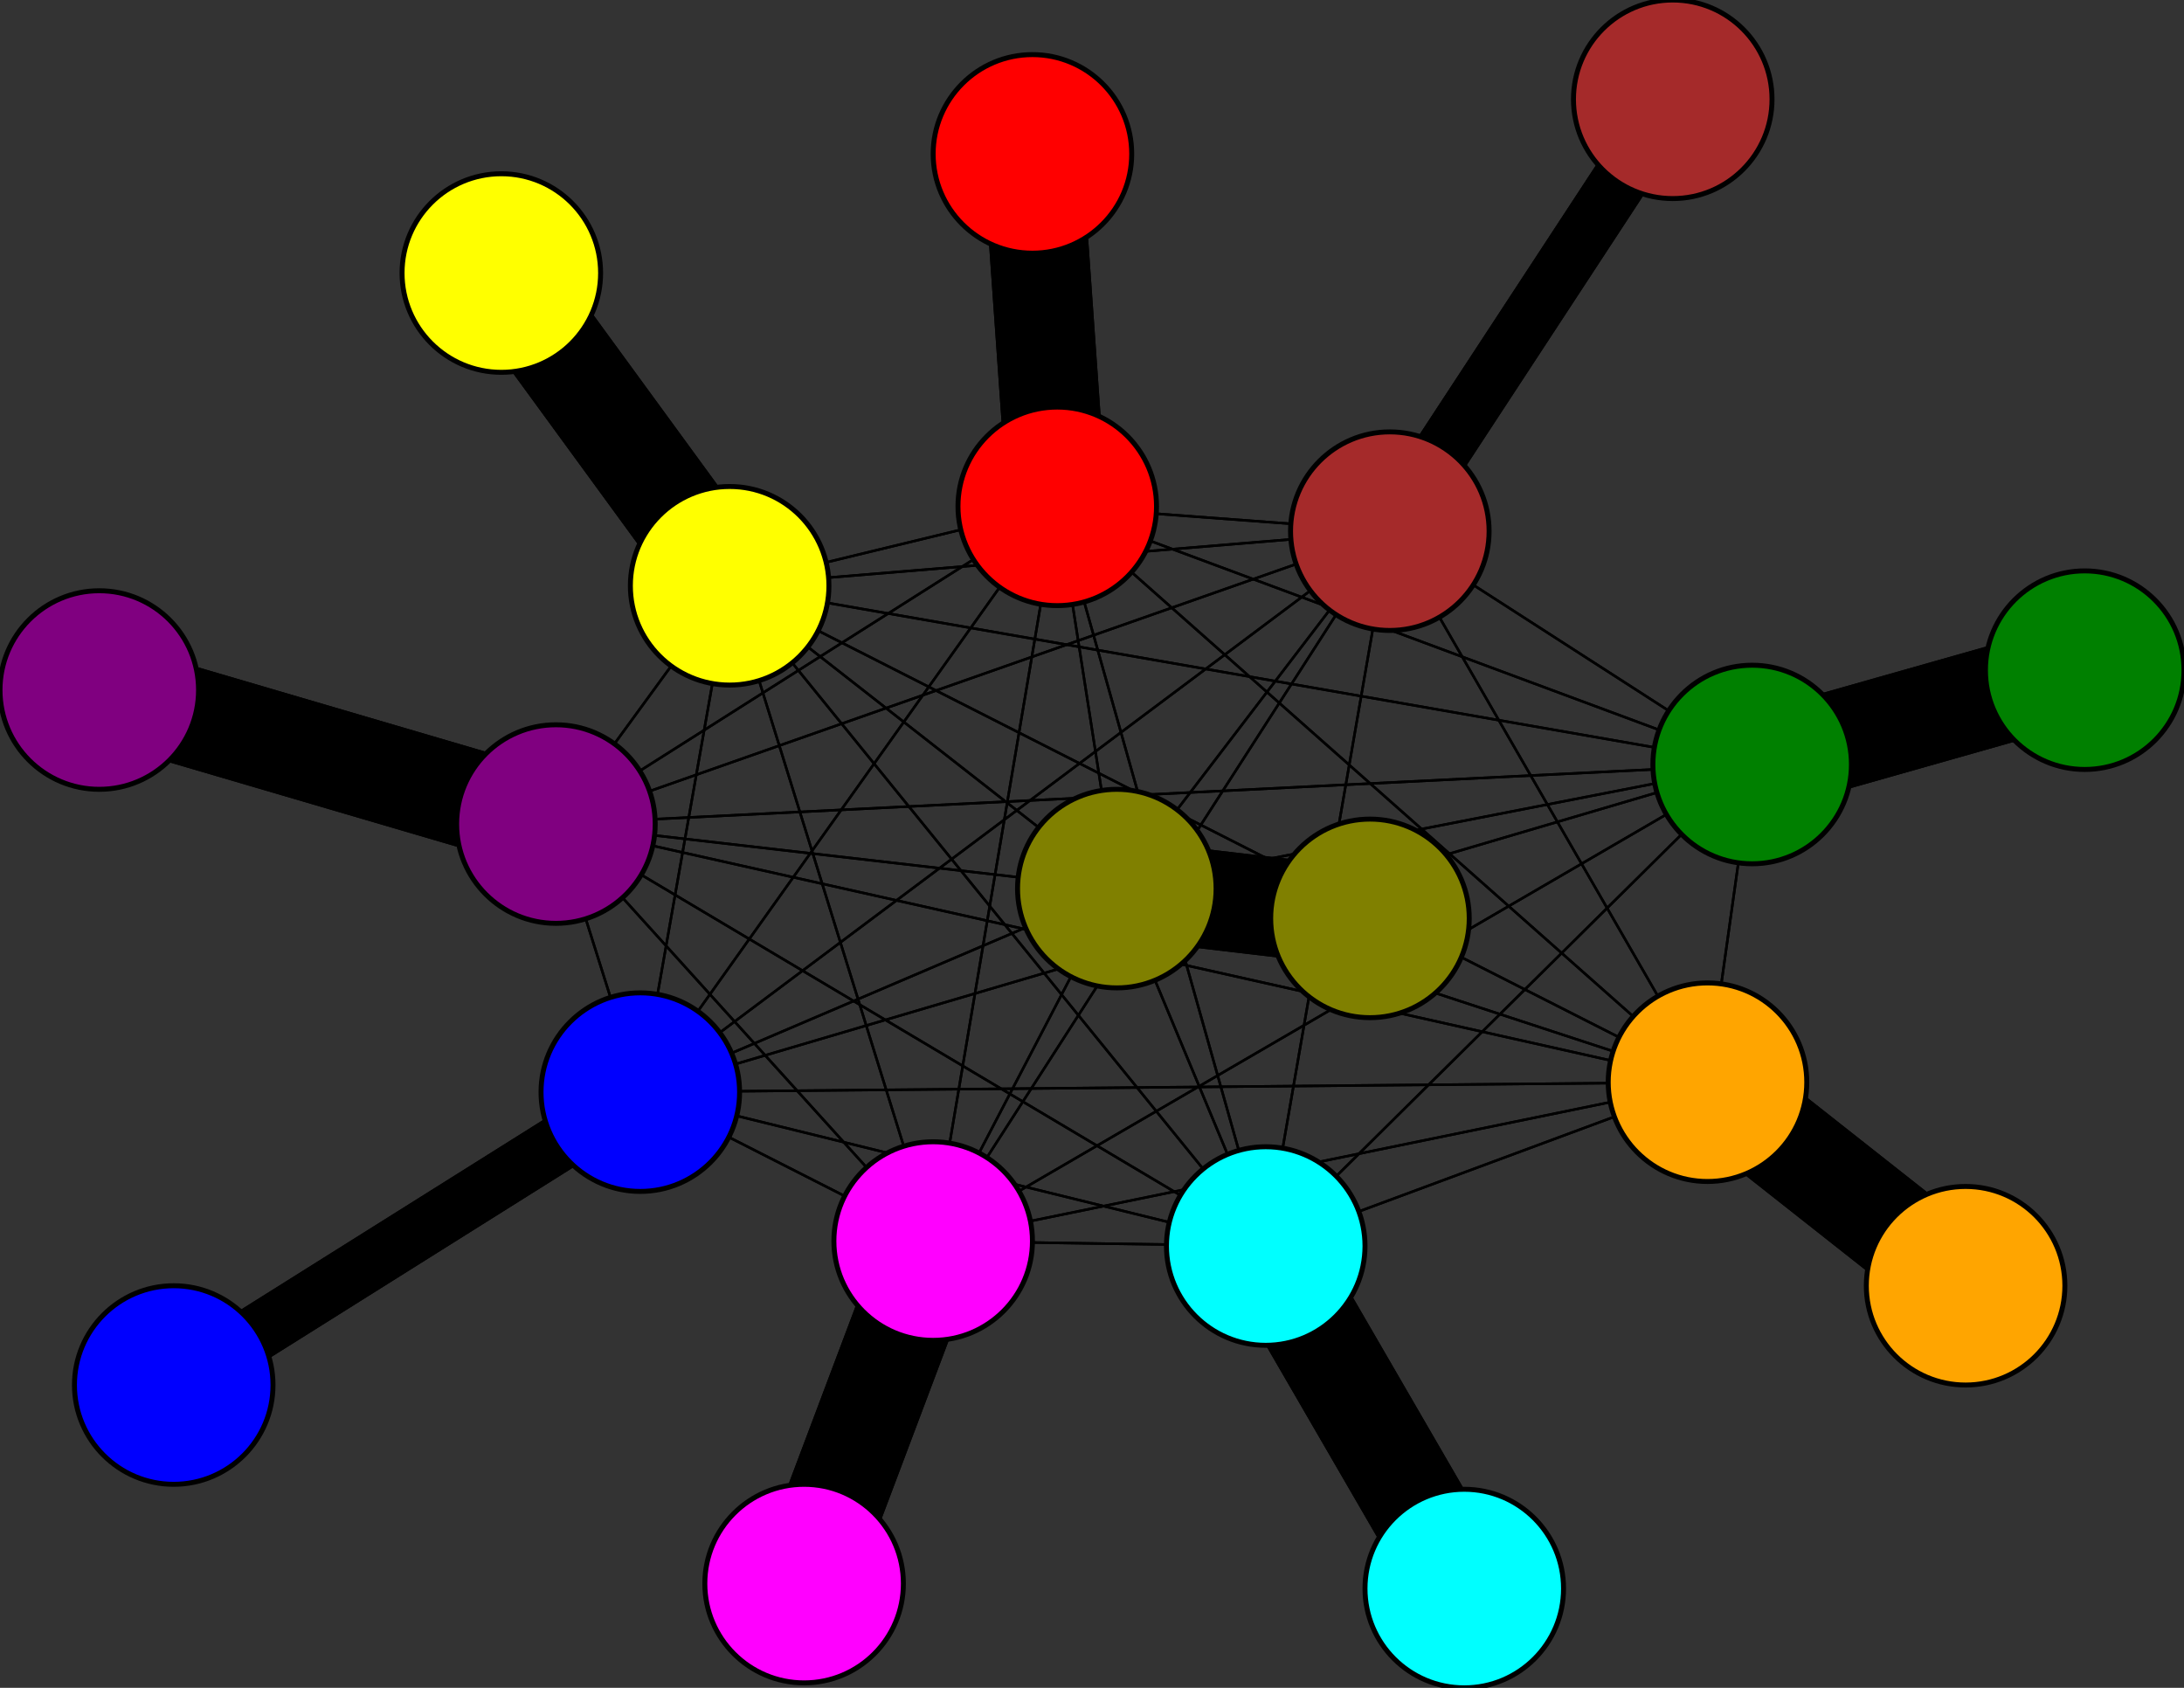 <svg width="440" height="340" xmlns="http://www.w3.org/2000/svg">
<rect width="100%" height="100%" fill="#333333" stroke="none"/>
<path stroke-width="11.333" stroke="black" d="M 35 279 129 220"/>
<path stroke-width="0.5" stroke="black" d="M 225 179 213 102"/>
<path stroke-width="0.5" stroke="black" d="M 225 179 129 220"/>
<path stroke-width="20.0" stroke="black" d="M 276 185 225 179"/>
<path stroke-width="0.5" stroke="black" d="M 188 250 280 107"/>
<path stroke-width="0.5" stroke="black" d="M 188 250 255 251"/>
<path stroke-width="0.5" stroke="black" d="M 188 250 225 179"/>
<path stroke-width="20.0" stroke="black" d="M 188 250 162 319"/>
<path stroke-width="0.5" stroke="black" d="M 188 250 147 118"/>
<path stroke-width="0.5" stroke="black" d="M 188 250 112 166"/>
<path stroke-width="0.5" stroke="black" d="M 188 250 344 218"/>
<path stroke-width="0.5" stroke="black" d="M 188 250 353 154"/>
<path stroke-width="0.5" stroke="black" d="M 188 250 213 102"/>
<path stroke-width="0.5" stroke="black" d="M 188 250 129 220"/>
<path stroke-width="20.0" stroke="black" d="M 162 319 188 250"/>
<path stroke-width="0.5" stroke="black" d="M 147 118 280 107"/>
<path stroke-width="0.5" stroke="black" d="M 147 118 255 251"/>
<path stroke-width="0.5" stroke="black" d="M 147 118 225 179"/>
<path stroke-width="0.5" stroke="black" d="M 147 118 188 250"/>
<path stroke-width="20.0" stroke="black" d="M 147 118 101 55"/>
<path stroke-width="0.5" stroke="black" d="M 147 118 112 166"/>
<path stroke-width="0.5" stroke="black" d="M 147 118 344 218"/>
<path stroke-width="0.5" stroke="black" d="M 147 118 353 154"/>
<path stroke-width="0.5" stroke="black" d="M 147 118 213 102"/>
<path stroke-width="0.5" stroke="black" d="M 225 179 353 154"/>
<path stroke-width="0.5" stroke="black" d="M 225 179 344 218"/>
<path stroke-width="0.5" stroke="black" d="M 225 179 112 166"/>
<path stroke-width="0.5" stroke="black" d="M 225 179 147 118"/>
<path stroke-width="0.5" stroke="black" d="M 280 107 225 179"/>
<path stroke-width="0.5" stroke="black" d="M 280 107 188 250"/>
<path stroke-width="0.5" stroke="black" d="M 280 107 147 118"/>
<path stroke-width="0.5" stroke="black" d="M 280 107 112 166"/>
<path stroke-width="0.5" stroke="black" d="M 280 107 344 218"/>
<path stroke-width="0.5" stroke="black" d="M 280 107 353 154"/>
<path stroke-width="0.5" stroke="black" d="M 280 107 213 102"/>
<path stroke-width="0.5" stroke="black" d="M 280 107 129 220"/>
<path stroke-width="11.333" stroke="black" d="M 337 20 280 107"/>
<path stroke-width="0.5" stroke="black" d="M 255 251 280 107"/>
<path stroke-width="20.0" stroke="black" d="M 255 251 295 320"/>
<path stroke-width="0.5" stroke="black" d="M 147 118 129 220"/>
<path stroke-width="0.5" stroke="black" d="M 255 251 225 179"/>
<path stroke-width="0.5" stroke="black" d="M 255 251 147 118"/>
<path stroke-width="0.5" stroke="black" d="M 255 251 112 166"/>
<path stroke-width="0.5" stroke="black" d="M 255 251 344 218"/>
<path stroke-width="0.5" stroke="black" d="M 255 251 353 154"/>
<path stroke-width="0.5" stroke="black" d="M 255 251 213 102"/>
<path stroke-width="0.5" stroke="black" d="M 255 251 129 220"/>
<path stroke-width="20.0" stroke="black" d="M 295 320 255 251"/>
<path stroke-width="0.5" stroke="black" d="M 225 179 280 107"/>
<path stroke-width="0.5" stroke="black" d="M 225 179 255 251"/>
<path stroke-width="20.0" stroke="black" d="M 225 179 276 185"/>
<path stroke-width="0.5" stroke="black" d="M 225 179 188 250"/>
<path stroke-width="0.5" stroke="black" d="M 255 251 188 250"/>
<path stroke-width="20.0" stroke="black" d="M 101 55 147 118"/>
<path stroke-width="0.5" stroke="black" d="M 112 166 280 107"/>
<path stroke-width="0.5" stroke="black" d="M 112 166 255 251"/>
<path stroke-width="0.5" stroke="black" d="M 353 154 213 102"/>
<path stroke-width="0.5" stroke="black" d="M 353 154 129 220"/>
<path stroke-width="20.0" stroke="black" d="M 420 135 353 154"/>
<path stroke-width="0.5" stroke="black" d="M 213 102 280 107"/>
<path stroke-width="0.5" stroke="black" d="M 213 102 255 251"/>
<path stroke-width="0.5" stroke="black" d="M 213 102 225 179"/>
<path stroke-width="0.5" stroke="black" d="M 213 102 188 250"/>
<path stroke-width="0.5" stroke="black" d="M 213 102 147 118"/>
<path stroke-width="0.5" stroke="black" d="M 213 102 112 166"/>
<path stroke-width="0.5" stroke="black" d="M 213 102 344 218"/>
<path stroke-width="0.5" stroke="black" d="M 213 102 353 154"/>
<path stroke-width="20.0" stroke="black" d="M 353 154 420 135"/>
<path stroke-width="20.0" stroke="black" d="M 213 102 208 31"/>
<path stroke-width="20.0" stroke="black" d="M 208 31 213 102"/>
<path stroke-width="0.5" stroke="black" d="M 129 220 280 107"/>
<path stroke-width="0.5" stroke="black" d="M 129 220 255 251"/>
<path stroke-width="0.5" stroke="black" d="M 129 220 225 179"/>
<path stroke-width="0.5" stroke="black" d="M 129 220 188 250"/>
<path stroke-width="0.5" stroke="black" d="M 129 220 147 118"/>
<path stroke-width="0.5" stroke="black" d="M 129 220 112 166"/>
<path stroke-width="0.5" stroke="black" d="M 129 220 344 218"/>
<path stroke-width="0.5" stroke="black" d="M 129 220 353 154"/>
<path stroke-width="0.5" stroke="black" d="M 129 220 213 102"/>
<path stroke-width="11.333" stroke="black" d="M 129 220 35 279"/>
<path stroke-width="0.5" stroke="black" d="M 213 102 129 220"/>
<path stroke-width="0.5" stroke="black" d="M 280 107 255 251"/>
<path stroke-width="0.5" stroke="black" d="M 353 154 344 218"/>
<path stroke-width="0.5" stroke="black" d="M 353 154 147 118"/>
<path stroke-width="0.5" stroke="black" d="M 112 166 225 179"/>
<path stroke-width="0.5" stroke="black" d="M 112 166 188 250"/>
<path stroke-width="0.5" stroke="black" d="M 112 166 147 118"/>
<path stroke-width="20.0" stroke="black" d="M 112 166 20 139"/>
<path stroke-width="0.5" stroke="black" d="M 112 166 344 218"/>
<path stroke-width="0.5" stroke="black" d="M 112 166 353 154"/>
<path stroke-width="0.5" stroke="black" d="M 112 166 213 102"/>
<path stroke-width="0.5" stroke="black" d="M 112 166 129 220"/>
<path stroke-width="20.0" stroke="black" d="M 20 139 112 166"/>
<path stroke-width="0.5" stroke="black" d="M 344 218 280 107"/>
<path stroke-width="0.5" stroke="black" d="M 344 218 255 251"/>
<path stroke-width="0.5" stroke="black" d="M 353 154 112 166"/>
<path stroke-width="0.5" stroke="black" d="M 344 218 225 179"/>
<path stroke-width="0.5" stroke="black" d="M 344 218 147 118"/>
<path stroke-width="0.5" stroke="black" d="M 344 218 112 166"/>
<path stroke-width="20.0" stroke="black" d="M 344 218 396 259"/>
<path stroke-width="0.5" stroke="black" d="M 344 218 353 154"/>
<path stroke-width="0.5" stroke="black" d="M 344 218 213 102"/>
<path stroke-width="0.5" stroke="black" d="M 344 218 129 220"/>
<path stroke-width="20.0" stroke="black" d="M 396 259 344 218"/>
<path stroke-width="0.5" stroke="black" d="M 353 154 280 107"/>
<path stroke-width="0.5" stroke="black" d="M 353 154 255 251"/>
<path stroke-width="0.5" stroke="black" d="M 353 154 225 179"/>
<path stroke-width="0.5" stroke="black" d="M 353 154 188 250"/>
<path stroke-width="0.5" stroke="black" d="M 344 218 188 250"/>
<path stroke-width="11.333" stroke="black" d="M 280 107 337 20"/>
<circle cx="35" cy="279" r="20.0" style="fill:blue;stroke:black;stroke-width:1.0"/>
<circle cx="129" cy="220" r="20.0" style="fill:blue;stroke:black;stroke-width:1.0"/>
<circle cx="208" cy="31" r="20.0" style="fill:red;stroke:black;stroke-width:1.0"/>
<circle cx="213" cy="102" r="20.0" style="fill:red;stroke:black;stroke-width:1.0"/>
<circle cx="420" cy="135" r="20.0" style="fill:green;stroke:black;stroke-width:1.0"/>
<circle cx="353" cy="154" r="20.0" style="fill:green;stroke:black;stroke-width:1.0"/>
<circle cx="396" cy="259" r="20.0" style="fill:orange;stroke:black;stroke-width:1.0"/>
<circle cx="344" cy="218" r="20.0" style="fill:orange;stroke:black;stroke-width:1.0"/>
<circle cx="20" cy="139" r="20.0" style="fill:purple;stroke:black;stroke-width:1.0"/>
<circle cx="112" cy="166" r="20.0" style="fill:purple;stroke:black;stroke-width:1.0"/>
<circle cx="101" cy="55" r="20.0" style="fill:yellow;stroke:black;stroke-width:1.0"/>
<circle cx="147" cy="118" r="20.0" style="fill:yellow;stroke:black;stroke-width:1.0"/>
<circle cx="162" cy="319" r="20.0" style="fill:fuchsia;stroke:black;stroke-width:1.0"/>
<circle cx="188" cy="250" r="20.0" style="fill:fuchsia;stroke:black;stroke-width:1.0"/>
<circle cx="276" cy="185" r="20.0" style="fill:olive;stroke:black;stroke-width:1.0"/>
<circle cx="225" cy="179" r="20.0" style="fill:olive;stroke:black;stroke-width:1.0"/>
<circle cx="295" cy="320" r="20.0" style="fill:aqua;stroke:black;stroke-width:1.0"/>
<circle cx="255" cy="251" r="20.0" style="fill:aqua;stroke:black;stroke-width:1.0"/>
<circle cx="337" cy="20" r="20.0" style="fill:brown;stroke:black;stroke-width:1.0"/>
<circle cx="280" cy="107" r="20.0" style="fill:brown;stroke:black;stroke-width:1.0"/>
</svg>
